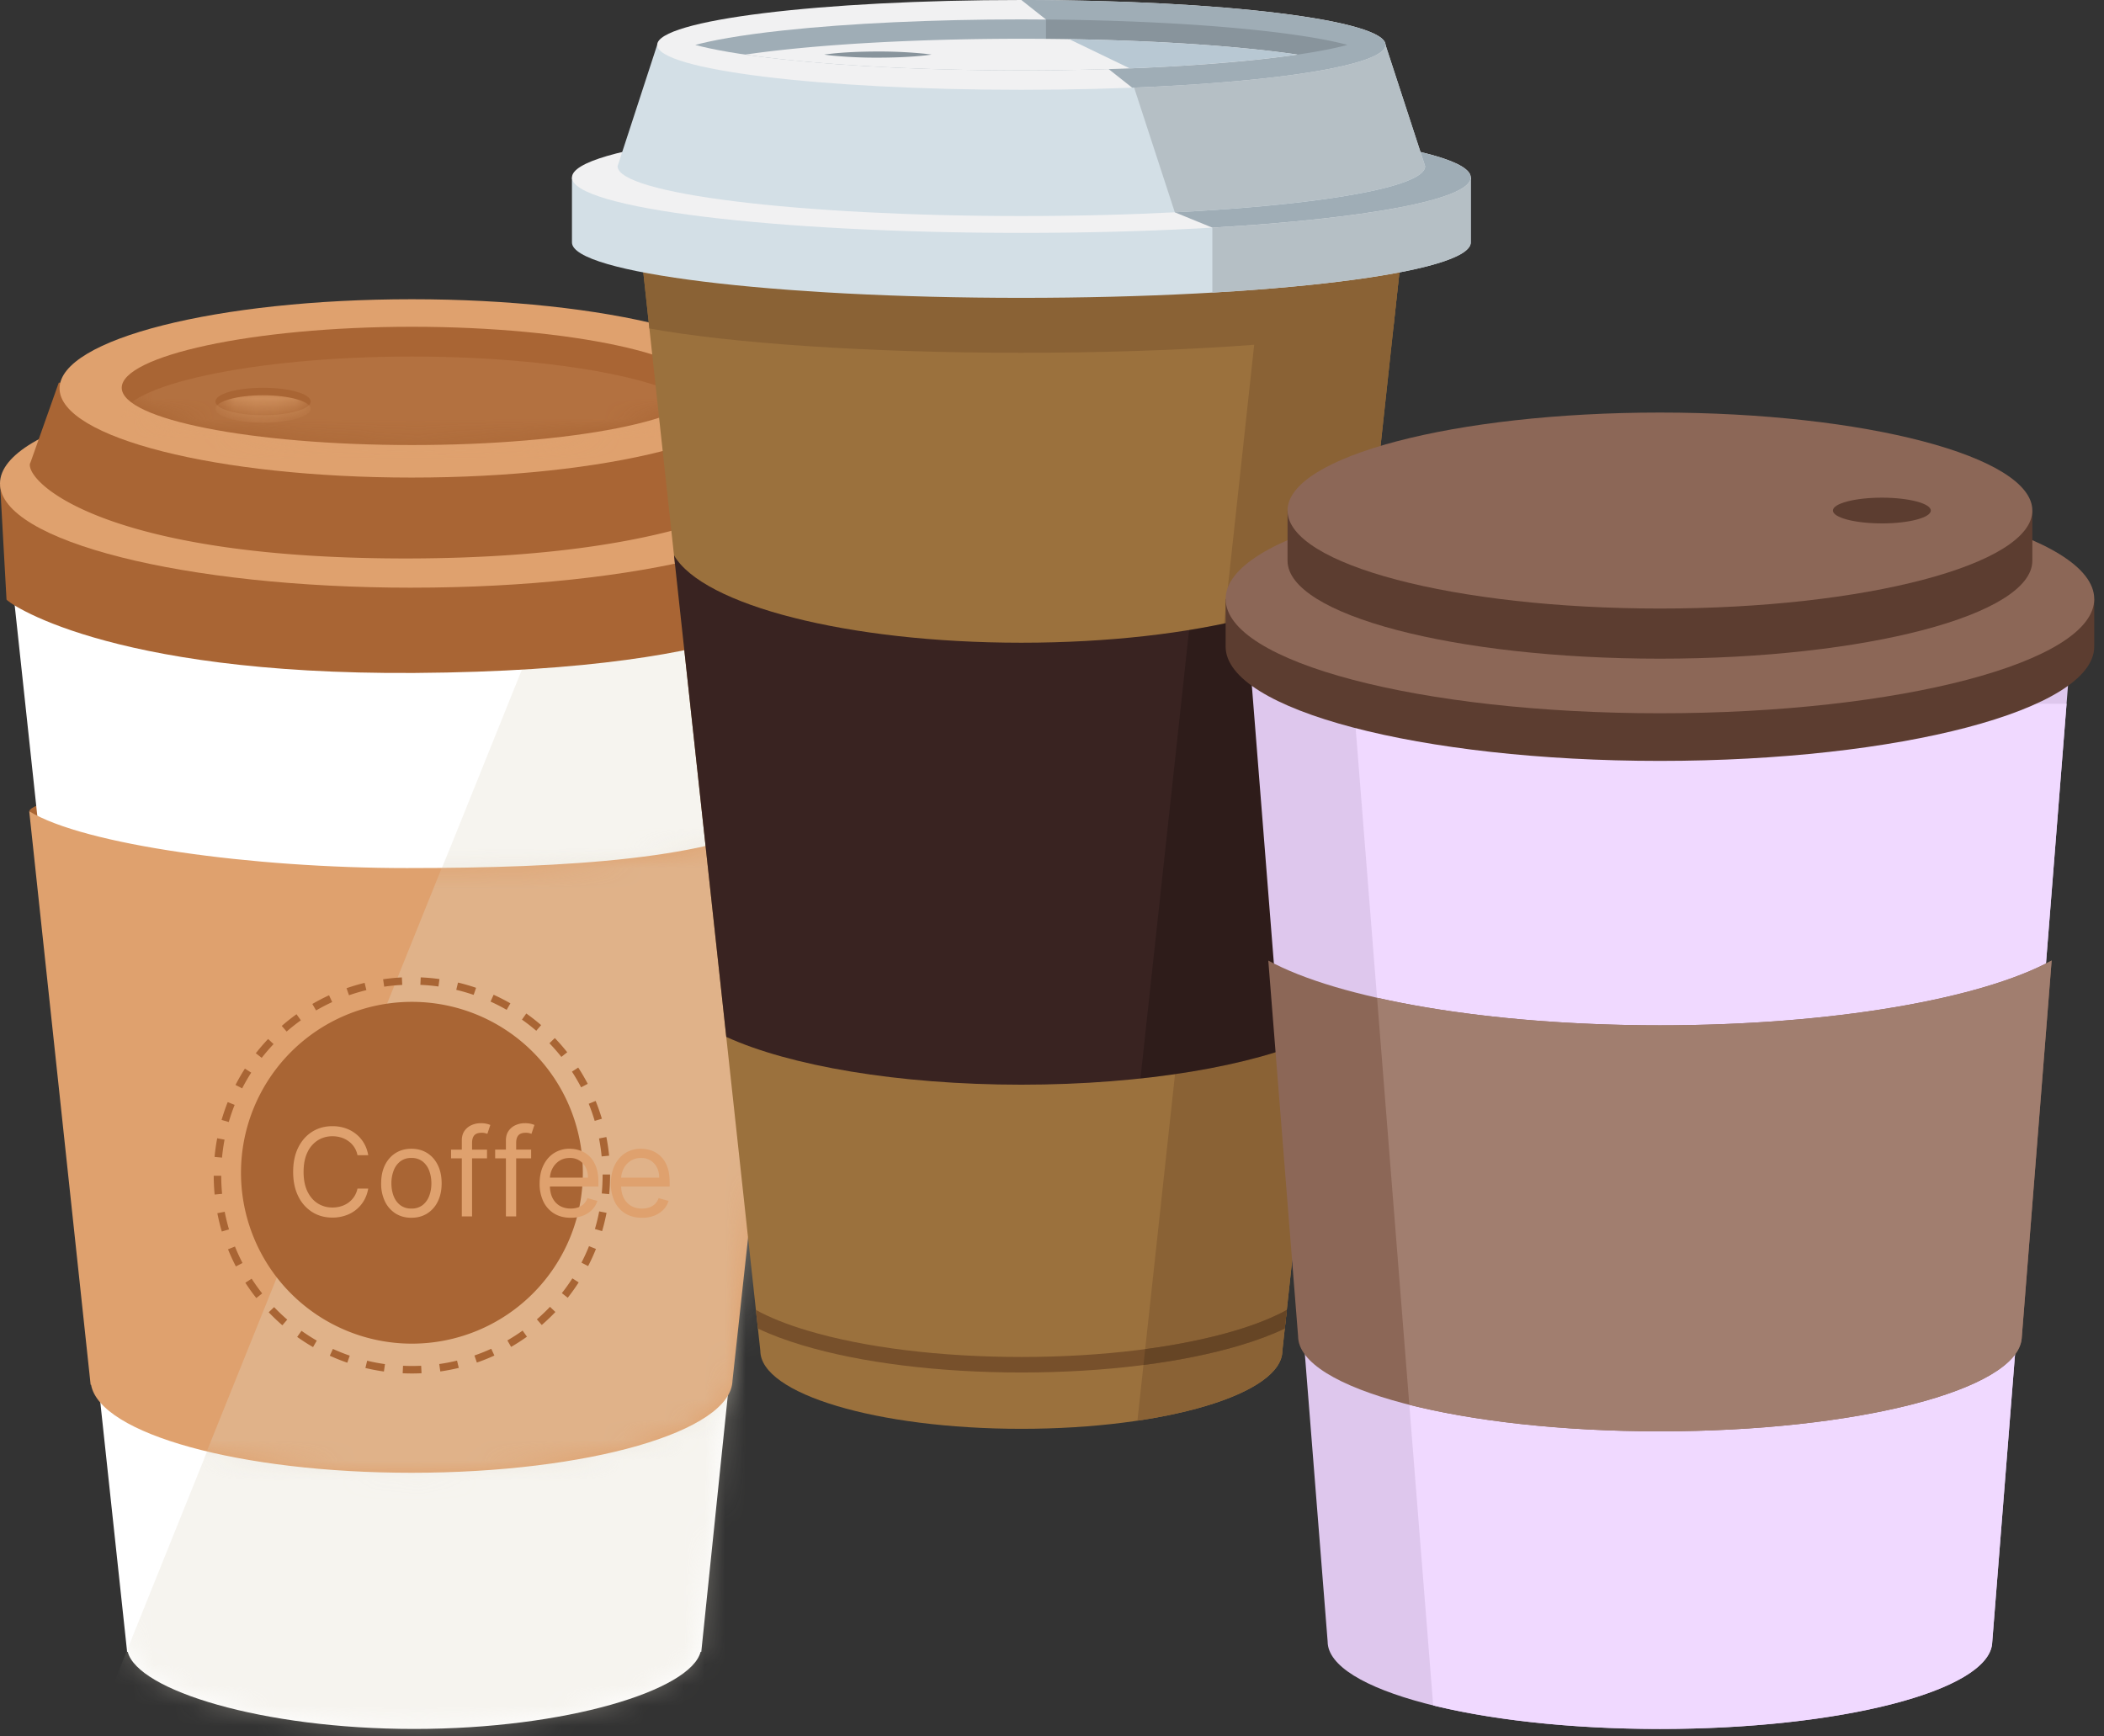 <svg xmlns="http://www.w3.org/2000/svg" fill="none" viewBox="0 0 103 85"><rect x="0" y="0" width="103" height="85" fill="#333333" stroke="none"/><path fill="#A96534" d="M38.896 39.739c0 .842-8.427 1.536-18.758 1.536-10.332 0-18.463-.5-18.463-1.342 0-.01-.244-.202-.242-.212.183-.83 8.487-1.498 18.705-1.498 10.331 0 18.758.673 18.758 1.516Z"/><path fill="#fff" d="M40.21 24.057H.12l6.103 56.82h.03c.483 1.877 6.574 3.774 14.022 3.774s13.54-1.897 14.022-3.775h.034l5.878-56.819Z"/><mask id="a" width="41" height="61" x="0" y="24" maskUnits="userSpaceOnUse" style="mask-type:luminance"><path fill="#fff" d="M40.21 24.057H.12l6.103 56.82h.03c.483 1.877 6.574 3.774 14.022 3.774s13.54-1.897 14.022-3.775h.034l5.878-56.819Z"/></mask><g mask="url(#a)"><path fill="#DFDACA" d="m4.44 85.22 22.828-56.705 21.249 1.214-5.95 59.983L4.44 85.22Z" opacity=".3"/></g><path fill="#DFA16E" d="M38.898 39.731s-.257.192-.381.264c-3.556 2.066-10.709 2.506-18.595 2.506-7.595 0-15.807-1.141-18.491-2.78L4.437 67.8h.022c.432 2.4 7.291 4.308 15.69 4.308 8.651 0 15.668-2.025 15.71-4.527h.001l3.038-27.85Z"/><mask id="b" width="38" height="34" x="1" y="39" maskUnits="userSpaceOnUse" style="mask-type:luminance"><path fill="#fff" d="M38.898 39.731s-.257.192-.381.264c-3.556 2.066-10.709 2.506-18.595 2.506-7.595 0-15.807-1.141-18.491-2.78L4.437 67.8h.022c.432 2.4 7.291 4.308 15.69 4.308 8.651 0 15.668-2.025 15.71-4.527h.001l3.038-27.85Z"/></mask><g mask="url(#b)"><path fill="#DFDACA" d="m5.108 83.52 22.828-56.705 21.249 1.214-5.95 59.983L5.108 83.52Z" opacity=".3"/></g><path fill="#A96534" d="m40.193 29.228.128-5.55-40.313.084.311 5.586c-.086.051 4.763 3.702 19.984 3.6 17.175-.117 19.767-3.767 19.89-3.72Z"/><path fill="#DFA16E" d="M20.165 28.773c11.136 0 20.164-2.285 20.164-5.104s-9.028-5.104-20.165-5.104C9.029 18.566 0 20.85 0 23.67s9.028 5.104 20.165 5.104Z"/><path fill="#A96534" d="m38.834 22.637-1.537-3.94-34.42.037-1.382 3.903a.235.235 0 0 0-.036.118c0 1.067 4.129 4.64 18.707 4.587 13.962-.051 18.704-3.52 18.704-4.587a.236.236 0 0 0-.036-.118Z"/><path fill="#DFA16E" d="M20.165 23.382c9.526 0 17.248-1.955 17.248-4.366 0-2.41-7.722-4.365-17.248-4.365S2.916 16.605 2.916 19.016c0 2.411 7.723 4.366 17.248 4.366Z"/><path fill="#A96534" d="M34.37 18.985c0 1.548-6.36 2.804-14.205 2.804-7.846 0-14.206-1.256-14.206-2.804 0-1.549 6.36-2.986 14.206-2.986 7.845 0 14.205 1.437 14.205 2.986Z"/><mask id="c" width="30" height="7" x="5" y="15" maskUnits="userSpaceOnUse" style="mask-type:luminance"><path fill="#fff" d="M34.37 18.985c0 1.548-6.36 2.804-14.205 2.804-7.846 0-14.206-1.256-14.206-2.804 0-1.549 6.36-2.986 14.206-2.986 7.845 0 14.205 1.437 14.205 2.986Z"/></mask><g mask="url(#c)"><path fill="#DFA16E" d="M34.37 20.442c0 1.548-6.36 2.804-14.205 2.804-7.846 0-14.206-1.256-14.206-2.804 0-1.549 6.36-2.986 14.206-2.986 7.845 0 14.205 1.437 14.205 2.986Z" opacity=".2"/></g><path fill="#A96534" d="M12.88 20.329c1.287 0 2.331-.3 2.331-.671 0-.371-1.044-.672-2.332-.672-1.288 0-2.332.3-2.332.672 0 .37 1.044.67 2.332.67Z"/><mask id="d" width="6" height="3" x="10" y="18" maskUnits="userSpaceOnUse" style="mask-type:luminance"><path fill="#fff" d="M12.88 20.329c1.287 0 2.331-.3 2.331-.671 0-.371-1.044-.672-2.332-.672-1.288 0-2.332.3-2.332.672 0 .37 1.044.67 2.332.67Z"/></mask><g mask="url(#d)"><path fill="#DFA16E" d="M12.88 20.693c1.287 0 2.331-.3 2.331-.671 0-.37-1.044-.671-2.332-.671-1.288 0-2.332.3-2.332.67 0 .372 1.044.672 2.332.672Z" opacity=".7"/></g><path fill="#A96534" d="M20.165 65.786a8.367 8.367 0 1 0 0-16.735 8.367 8.367 0 0 0 0 16.735Z"/><path fill="#A96534" d="M20.165 67.246c-.152 0-.302-.003-.452-.01l.017-.367c.295.014.594.013.888 0l.018.366a9.586 9.586 0 0 1-.471.011Zm-1.37-.096a9.798 9.798 0 0 1-.907-.172l.086-.357c.287.07.58.125.872.166l-.051.363Zm2.76-.003-.053-.363c.292-.041.585-.098.872-.167l.086.356a9.712 9.712 0 0 1-.906.174Zm-4.552-.428a9.736 9.736 0 0 1-.858-.342l.152-.333c.27.122.547.233.825.329l-.12.346Zm6.342-.007-.12-.346a9.25 9.25 0 0 0 .824-.33l.153.332c-.28.129-.568.244-.857.344Zm-8.02-.757a9.873 9.873 0 0 1-.777-.499l.212-.299c.242.172.493.333.748.48l-.183.318Zm9.697-.01-.184-.317c.255-.149.507-.31.746-.481l.213.298c-.249.177-.51.346-.775.5Zm-11.2-1.059a9.833 9.833 0 0 1-.668-.636l.265-.253c.204.213.42.42.643.612l-.24.277Zm12.7-.013-.24-.276c.222-.194.438-.4.642-.614l.265.253a9.763 9.763 0 0 1-.668.637Zm-13.974-1.319c-.19-.24-.37-.493-.537-.75l.308-.199c.16.248.334.49.516.722l-.287.227Zm15.245-.015-.288-.227a9.43 9.43 0 0 0 .516-.723l.308.198c-.166.258-.346.51-.536.752Zm-16.245-1.533a9.724 9.724 0 0 1-.386-.839l.34-.137c.11.274.235.545.37.807l-.325.169Zm17.243-.018-.326-.168a9.34 9.34 0 0 0 .37-.808l.34.137a9.75 9.75 0 0 1-.384.839Zm-17.932-1.692a9.705 9.705 0 0 1-.219-.897l.36-.07c.056.29.127.58.21.863l-.351.104Zm18.617-.02-.352-.103c.083-.282.153-.572.209-.863l.36.07a9.742 9.742 0 0 1-.217.896Zm-18.968-1.79a9.967 9.967 0 0 1-.045-.921h.366c.001.295.016.594.044.886l-.365.035Zm19.315-.02-.365-.035c.027-.293.042-.591.042-.886v-.04h.366v.04c0 .307-.015.616-.043.92Zm-18.954-1.789-.365-.034a9.66 9.66 0 0 1 .129-.913l.36.068c-.055.29-.097.585-.124.879Zm18.585-.058a9.286 9.286 0 0 0-.129-.879l.36-.07c.059.3.104.608.134.913l-.365.036Zm-18.255-1.684-.352-.103c.086-.294.187-.588.3-.873l.34.136a9.269 9.269 0 0 0-.288.84Zm17.914-.056a9.211 9.211 0 0 0-.293-.838l.34-.138c.114.284.217.577.305.871l-.352.105Zm-17.258-1.592-.326-.168c.14-.272.294-.54.46-.8l.309.198c-.16.25-.309.508-.443.77Zm16.592-.052a9.412 9.412 0 0 0-.447-.767l.307-.2c.167.257.323.525.466.797l-.326.17Zm-15.635-1.442-.289-.226c.19-.242.392-.477.603-.699l.266.252a9.35 9.35 0 0 0-.58.673Zm14.67-.046a9.448 9.448 0 0 0-.585-.669l.264-.254c.213.221.417.455.607.695l-.287.228Zm-13.449-1.241-.24-.276c.23-.202.474-.395.723-.573l.213.298a9.44 9.44 0 0 0-.696.55Zm12.219-.039a9.357 9.357 0 0 0-.7-.546l.212-.3c.25.177.495.369.727.569l-.239.277Zm-10.778-.995-.184-.317c.265-.154.54-.298.819-.426l.153.333a9.382 9.382 0 0 0-.788.41Zm9.33-.03a9.417 9.417 0 0 0-.79-.404l.151-.334c.28.127.556.268.821.42l-.182.318Zm-7.719-.713-.121-.346c.29-.1.587-.189.885-.262l.087.356a9.42 9.42 0 0 0-.851.252Zm6.103-.019a9.33 9.33 0 0 0-.852-.247l.085-.356c.298.07.596.157.886.257l-.119.346Zm-4.38-.402-.053-.363a9.78 9.78 0 0 1 .918-.09l.018.367a9.314 9.314 0 0 0-.884.086Zm2.655-.009a9.416 9.416 0 0 0-.884-.08l.017-.366c.306.013.615.041.918.083l-.05.363Z"/><path fill="#DFA16E" d="M18.027 56.559H17.5a1.097 1.097 0 0 0-.445-.69 1.175 1.175 0 0 0-.364-.178 1.454 1.454 0 0 0-.417-.06c-.264 0-.503.067-.717.2a1.39 1.39 0 0 0-.508.59c-.125.26-.187.578-.187.955s.062.696.187.955c.126.26.296.456.508.59.214.133.454.2.717.2.145 0 .284-.02.417-.06a1.22 1.22 0 0 0 .364-.177 1.123 1.123 0 0 0 .445-.691h.527c-.04.223-.112.422-.216.598a1.635 1.635 0 0 1-.918.727 1.96 1.96 0 0 1-.619.096c-.371 0-.702-.09-.991-.272a1.868 1.868 0 0 1-.683-.775c-.166-.334-.249-.732-.249-1.191 0-.46.083-.857.249-1.192.166-.334.394-.592.683-.774.29-.182.62-.272.991-.272.22 0 .427.032.62.095.194.064.369.158.525.281.156.122.287.271.392.447.104.174.177.374.216.598Zm2.113 3.064c-.295 0-.554-.07-.777-.211a1.43 1.43 0 0 1-.519-.59 1.994 1.994 0 0 1-.185-.885c0-.34.062-.637.185-.891.125-.254.298-.451.52-.591.222-.14.48-.211.776-.211.295 0 .553.07.774.21.223.141.396.338.52.592.124.254.186.551.186.892 0 .337-.062.632-.187.885a1.411 1.411 0 0 1-.519.589c-.221.14-.48.21-.774.21Zm0-.451a.862.862 0 0 0 .553-.173c.144-.115.252-.266.321-.453.07-.187.104-.39.104-.608 0-.219-.034-.422-.104-.611a1.029 1.029 0 0 0-.321-.458.855.855 0 0 0-.553-.174.855.855 0 0 0-.553.174 1.029 1.029 0 0 0-.322.458 1.74 1.74 0 0 0-.104.61c0 .219.035.422.104.609.07.187.177.338.322.453a.86.86 0 0 0 .553.172Zm3.702-2.886v.426h-1.761v-.426h1.761Zm-1.234 3.268v-3.719c0-.187.044-.343.132-.468a.817.817 0 0 1 .343-.28 1.07 1.07 0 0 1 .444-.094 1.17 1.17 0 0 1 .477.085l-.145.434a2.529 2.529 0 0 0-.106-.032.643.643 0 0 0-.175-.019c-.166 0-.285.042-.36.126-.072.083-.108.206-.108.368v3.6h-.502Zm3.393-3.268v.426H24.24v-.426h1.762Zm-1.234 3.268v-3.719c0-.187.044-.343.132-.468a.817.817 0 0 1 .343-.28 1.07 1.07 0 0 1 .444-.094 1.17 1.17 0 0 1 .477.085l-.145.434a2.529 2.529 0 0 0-.106-.032.644.644 0 0 0-.175-.019c-.166 0-.285.042-.36.126-.072.083-.108.206-.108.368v3.6h-.502Zm3.174.069c-.315 0-.587-.07-.815-.209a1.4 1.4 0 0 1-.526-.587 2.002 2.002 0 0 1-.183-.881c0-.335.061-.63.183-.885.123-.257.295-.457.515-.6a1.38 1.38 0 0 1 .774-.217c.17 0 .339.028.505.085.166.057.317.149.453.277.136.126.244.293.325.502.081.208.122.465.122.77v.213h-2.52v-.434h2.009c0-.185-.037-.35-.11-.494a.834.834 0 0 0-.784-.468c-.2 0-.373.05-.519.149a.98.98 0 0 0-.334.383 1.125 1.125 0 0 0-.117.506v.29c0 .246.043.456.128.627.086.17.206.3.36.39.153.087.33.132.534.132.131 0 .25-.019.357-.056a.766.766 0 0 0 .279-.17.775.775 0 0 0 .18-.285l.486.136c-.051.165-.137.31-.258.434-.12.123-.27.22-.447.29a1.657 1.657 0 0 1-.598.102Zm3.487 0c-.315 0-.587-.07-.815-.209a1.4 1.4 0 0 1-.526-.587 2.002 2.002 0 0 1-.183-.881c0-.335.061-.63.183-.885.124-.257.295-.457.515-.6a1.38 1.38 0 0 1 .774-.217c.17 0 .339.028.505.085.166.057.317.149.453.277.136.126.245.293.325.502.081.208.122.465.122.77v.213h-2.52v-.434h2.01c0-.185-.038-.35-.111-.494a.835.835 0 0 0-.783-.468c-.2 0-.373.05-.52.149a.98.98 0 0 0-.334.383 1.125 1.125 0 0 0-.117.506v.29c0 .246.043.456.128.627.087.17.206.3.36.39.153.087.33.132.534.132.131 0 .25-.019.357-.056a.766.766 0 0 0 .279-.17.774.774 0 0 0 .18-.285l.486.136c-.051.165-.137.31-.258.434-.12.123-.27.22-.447.29a1.656 1.656 0 0 1-.597.102Z"/><path fill="#E3CDA4" d="m30.973 8.547-.012-.108c0 .036.005.072.012.108Z"/><path fill="#9B713D" d="M50 11.636c-10.304 0-18.695-1.374-19.027-3.091l6.248 57.587c0 2.112 5.721 3.824 12.779 3.824 7.057 0 12.778-1.712 12.778-3.824l6.248-57.587c-.332 1.717-8.722 3.091-19.026 3.091Z"/><path fill="#8A6235" d="M31.79 16.083c3.958.718 10.637 1.19 18.21 1.19s14.251-.472 18.21-1.19l.51-4.703H57.483c-2.298.165-4.826.257-7.483.257s-5.186-.092-7.483-.257H31.28l.51 4.703Z"/><path fill="#8A6235" d="m62.045 10.915-6.363 58.643c4.206-.626 7.096-1.925 7.096-3.426l6.249-57.587c-.185.956-2.866 1.804-6.982 2.37Z"/><path fill="#E3CDA4" d="M69.027 8.547a.548.548 0 0 0 .011-.108l-.011.108Z"/><path fill="#0B9991" d="m30.973 8.547-.012-.108c0 .036.005.072.012.108Zm38.054 0a.548.548 0 0 0 .011-.108l-.011.108Z"/><path fill="#0B9991" d="m30.973 8.547-.012-.108c0 .036.005.072.012.108Zm38.054 0a.548.548 0 0 0 .011-.108l-.011.108Z"/><path fill="#0B9991" d="m30.973 8.547-.012-.108c0 .036.005.072.012.108Zm38.054 0a.548.548 0 0 0 .011-.108l-.011.108Z"/><path fill="#D3DFE6" d="M72 11.87c0 1.499-9.85 2.713-22 2.713s-22-1.214-22-2.712V8.69h44v3.18Z"/><path fill="#B5BFC5" d="M59.35 9.949v4.377C66.823 13.893 72 12.956 72 11.87V8.69H59.605l-.256 1.259Z"/><path fill="#F1F1F2" d="M72 8.69c0 1.498-9.85 2.713-22 2.713S28 10.188 28 8.69c0-1.499 9.85-2.713 22-2.713S72 7.192 72 8.69Z"/><path fill="#9FADB6" d="m64.938 6.699-.523.189-6.902 3.507 1.836.75C66.824 10.714 72 9.776 72 8.69c0-.787-2.72-1.496-7.062-1.991Z"/><path fill="#D3DFE6" d="M69.767 8.14c0 1.346-8.85 2.437-19.767 2.437S30.233 9.486 30.233 8.139l1.939-5.94h35.656l1.939 5.94Z"/><path fill="#B5BFC5" d="M67.828 2.199h-12.99l2.675 8.196c7.19-.365 12.254-1.237 12.254-2.256L67.828 2.2Z"/><path fill="#F1F1F2" d="M67.828 2.199c0 1.214-7.982 2.198-17.828 2.198s-17.828-.984-17.828-2.198C32.172.984 40.154 0 50 0s17.828.984 17.828 2.199Z"/><path fill="#9FADB6" d="M55.425 4.293c.443-.017.878-.037 1.305-.058l.035-.002.305-.016h.007c.422-.023.834-.047 1.237-.073l.031-.002a50.302 50.302 0 0 0 .31-.021 87.956 87.956 0 0 0 1.185-.089l.257-.021.042-.004a78.442 78.442 0 0 0 1.1-.102l.221-.022.065-.007a251.48 251.48 0 0 0 .256-.027c.233-.025.461-.051.683-.078l.064-.008.187-.023.08-.01.179-.023.076-.01c.194-.026.383-.052.566-.079l.084-.012.15-.023.093-.014.144-.022.093-.015.139-.023.08-.014a31.338 31.338 0 0 0 .344-.06c.04-.006.079-.014.118-.021l.099-.019.111-.021.1-.02.104-.021.117-.024a21.91 21.91 0 0 0 .258-.057l.087-.02.099-.023.083-.02.098-.024a4.292 4.292 0 0 0 .19-.05l.06-.015.144-.041.06-.018.092-.028.062-.02.085-.027.056-.019.093-.032.038-.014c.042-.015.082-.03.121-.046l.037-.015.078-.032.043-.019.067-.03.038-.018.068-.035.027-.014.086-.048.018-.012.06-.038.024-.017.045-.034.022-.018a.85.85 0 0 0 .04-.035l.017-.015a.686.686 0 0 0 .046-.05l.006-.008a.488.488 0 0 0 .031-.044l.01-.017a.324.324 0 0 0 .037-.089l.004-.016a.286.286 0 0 0 .005-.052C67.828.985 59.846 0 50 0l5.425 4.293h.002Z"/><path fill="#9FADB6" d="M34.034 2.199c.78.21 2.11.472 4.342.712 3.213.346 7.341.537 11.624.537 4.282 0 8.41-.19 11.624-.537 2.232-.24 3.561-.502 4.342-.712-.78-.21-2.11-.472-4.342-.713C58.41 1.14 54.282.95 50 .95c-4.283 0-8.41.19-11.624.537-2.232.24-3.561.503-4.342.713Z"/><path fill="#88949C" d="M51.205.955v1.464h4.968v.892a90.562 90.562 0 0 0 5.45-.4c2.233-.24 3.562-.503 4.343-.713-.78-.21-2.11-.472-4.342-.712-2.91-.314-6.572-.499-10.419-.531Z"/><path fill="#F1F1F2" d="M50 1.898c-4.283 0-8.41.19-11.624.537-.723.078-1.35.158-1.895.238.545.08 1.172.16 1.895.238 3.213.346 7.341.537 11.624.537 4.282 0 8.41-.19 11.624-.537a50.34 50.34 0 0 0 1.895-.238c-.545-.08-1.172-.16-1.895-.238C58.41 2.09 54.282 1.898 50 1.898Z"/><path fill="#392321" d="M35.554 50.767c3.082 1.409 8.4 2.34 14.446 2.34 6.045 0 11.363-.931 14.446-2.34l2.558-23.578C65.6 29.62 58.522 31.468 50 31.468c-8.522 0-15.6-1.848-17.004-4.279l2.558 23.578Z"/><path fill="#B8C8D3" d="m52.342 1.917 2.965 1.43a94.244 94.244 0 0 0 6.316-.436c.723-.078 1.35-.158 1.896-.238a49.9 49.9 0 0 0-1.896-.238c-2.622-.283-5.854-.461-9.281-.518Z"/><path fill="#88949C" d="M42.975 2.522c-.832 0-1.635.037-2.259.105-.14.015-.263.03-.369.046.106.015.228.03.369.046a22.08 22.08 0 0 0 2.26.104c.831 0 1.634-.037 2.259-.104.14-.015.262-.03.368-.046a9.575 9.575 0 0 0-.368-.046 22.163 22.163 0 0 0-2.26-.105Z"/><path fill="#77502B" d="M62.995 64.135c-.659.364-1.503.706-2.504 1.005-2.797.837-6.523 1.298-10.491 1.298-3.969 0-7.694-.46-10.491-1.298-1.002-.3-1.846-.641-2.505-1.005l.1.911c.617.296 1.347.57 2.187.822 2.866.858 6.669 1.33 10.709 1.33s7.843-.472 10.708-1.33c.84-.251 1.57-.527 2.188-.822l.1-.91Z"/><path fill="#664525" d="M60.708 65.868c.84-.251 1.57-.526 2.188-.822l.1-.91c-.66.363-1.504.705-2.505 1.005-1.299.388-2.798.696-4.429.914l-.084.776c1.743-.225 3.346-.549 4.73-.963Z"/><path fill="#000" d="M55.83 52.804c3.558-.383 6.577-1.105 8.616-2.037l2.558-23.578c-.914 1.583-4.235 2.918-8.792 3.658L55.83 52.804Z" opacity=".2"/><path fill="#DEC7ED" fill-rule="evenodd" d="M97.522 80.48v.005c-.233 2.311-7.424 4.166-16.261 4.166-8.984 0-16.267-1.917-16.267-4.281l-3.871-48.824h40.275L97.522 80.48Z" clip-rule="evenodd"/><path fill="#F0D9FF" fill-rule="evenodd" d="M97.522 80.48v.005c-.233 2.311-7.424 4.166-16.261 4.166-4.29 0-8.192-.438-11.098-1.152a1.136 1.136 0 0 1-.02-.22L66.27 34.456h34.897L97.522 80.48Z" clip-rule="evenodd"/><path fill="#5C3D30" fill-rule="evenodd" d="M81.261 26.065c8.58 0 15.97 1.337 19.33 3.262h1.93v2.333c0 3.09-9.518 5.594-21.26 5.594S60 34.75 60 31.66v-2.333h1.93c3.362-1.925 10.752-3.262 19.331-3.262Z" clip-rule="evenodd"/><path fill="#8C6757" d="M81.261 34.922c11.742 0 21.261-2.505 21.261-5.595s-9.519-5.595-21.26-5.595C69.518 23.732 60 26.237 60 29.327s9.518 5.595 21.26 5.595Z"/><path fill="#5C3D30" fill-rule="evenodd" d="M81.261 22.199c7.357 0 13.694 1.146 16.575 2.797h1.656v2.456c0 2.65-8.163 4.797-18.23 4.797-10.07 0-18.231-2.148-18.231-4.797v-2.456h1.656c2.88-1.65 9.218-2.797 16.574-2.797Z" clip-rule="evenodd"/><path fill="#8C6757" fill-rule="evenodd" d="M81.261 29.794c10.041 0 18.231-2.156 18.231-4.798s-8.19-4.797-18.23-4.797c-10.042 0-18.231 2.154-18.231 4.797 0 2.642 8.19 4.798 18.23 4.798Z" clip-rule="evenodd"/><path fill="#5C3D30" fill-rule="evenodd" d="M92.125 25.627c1.32 0 2.397-.283 2.397-.63 0-.348-1.077-.631-2.397-.631-1.32 0-2.396.283-2.396.63 0 .348 1.076.63 2.396.63Z" clip-rule="evenodd"/><path fill="#8C6757" fill-rule="evenodd" d="M98.97 65.536v.006c-.252 2.517-8.084 4.537-17.708 4.537-9.784 0-17.715-2.087-17.715-4.662L62.089 47.03c3.436 1.876 10.73 3.17 19.173 3.17 8.447 0 15.742-1.295 19.176-3.172L98.97 65.536Z" clip-rule="evenodd"/><path fill="#A17E6F" fill-rule="evenodd" d="M98.97 65.536v.006c-.252 2.517-8.084 4.537-17.709 4.537-4.762 0-9.085-.495-12.268-1.299l-1.58-19.928c3.72.84 8.559 1.349 13.848 1.349 8.446 0 15.741-1.296 19.175-3.173L98.97 65.536Z" clip-rule="evenodd"/></svg>
